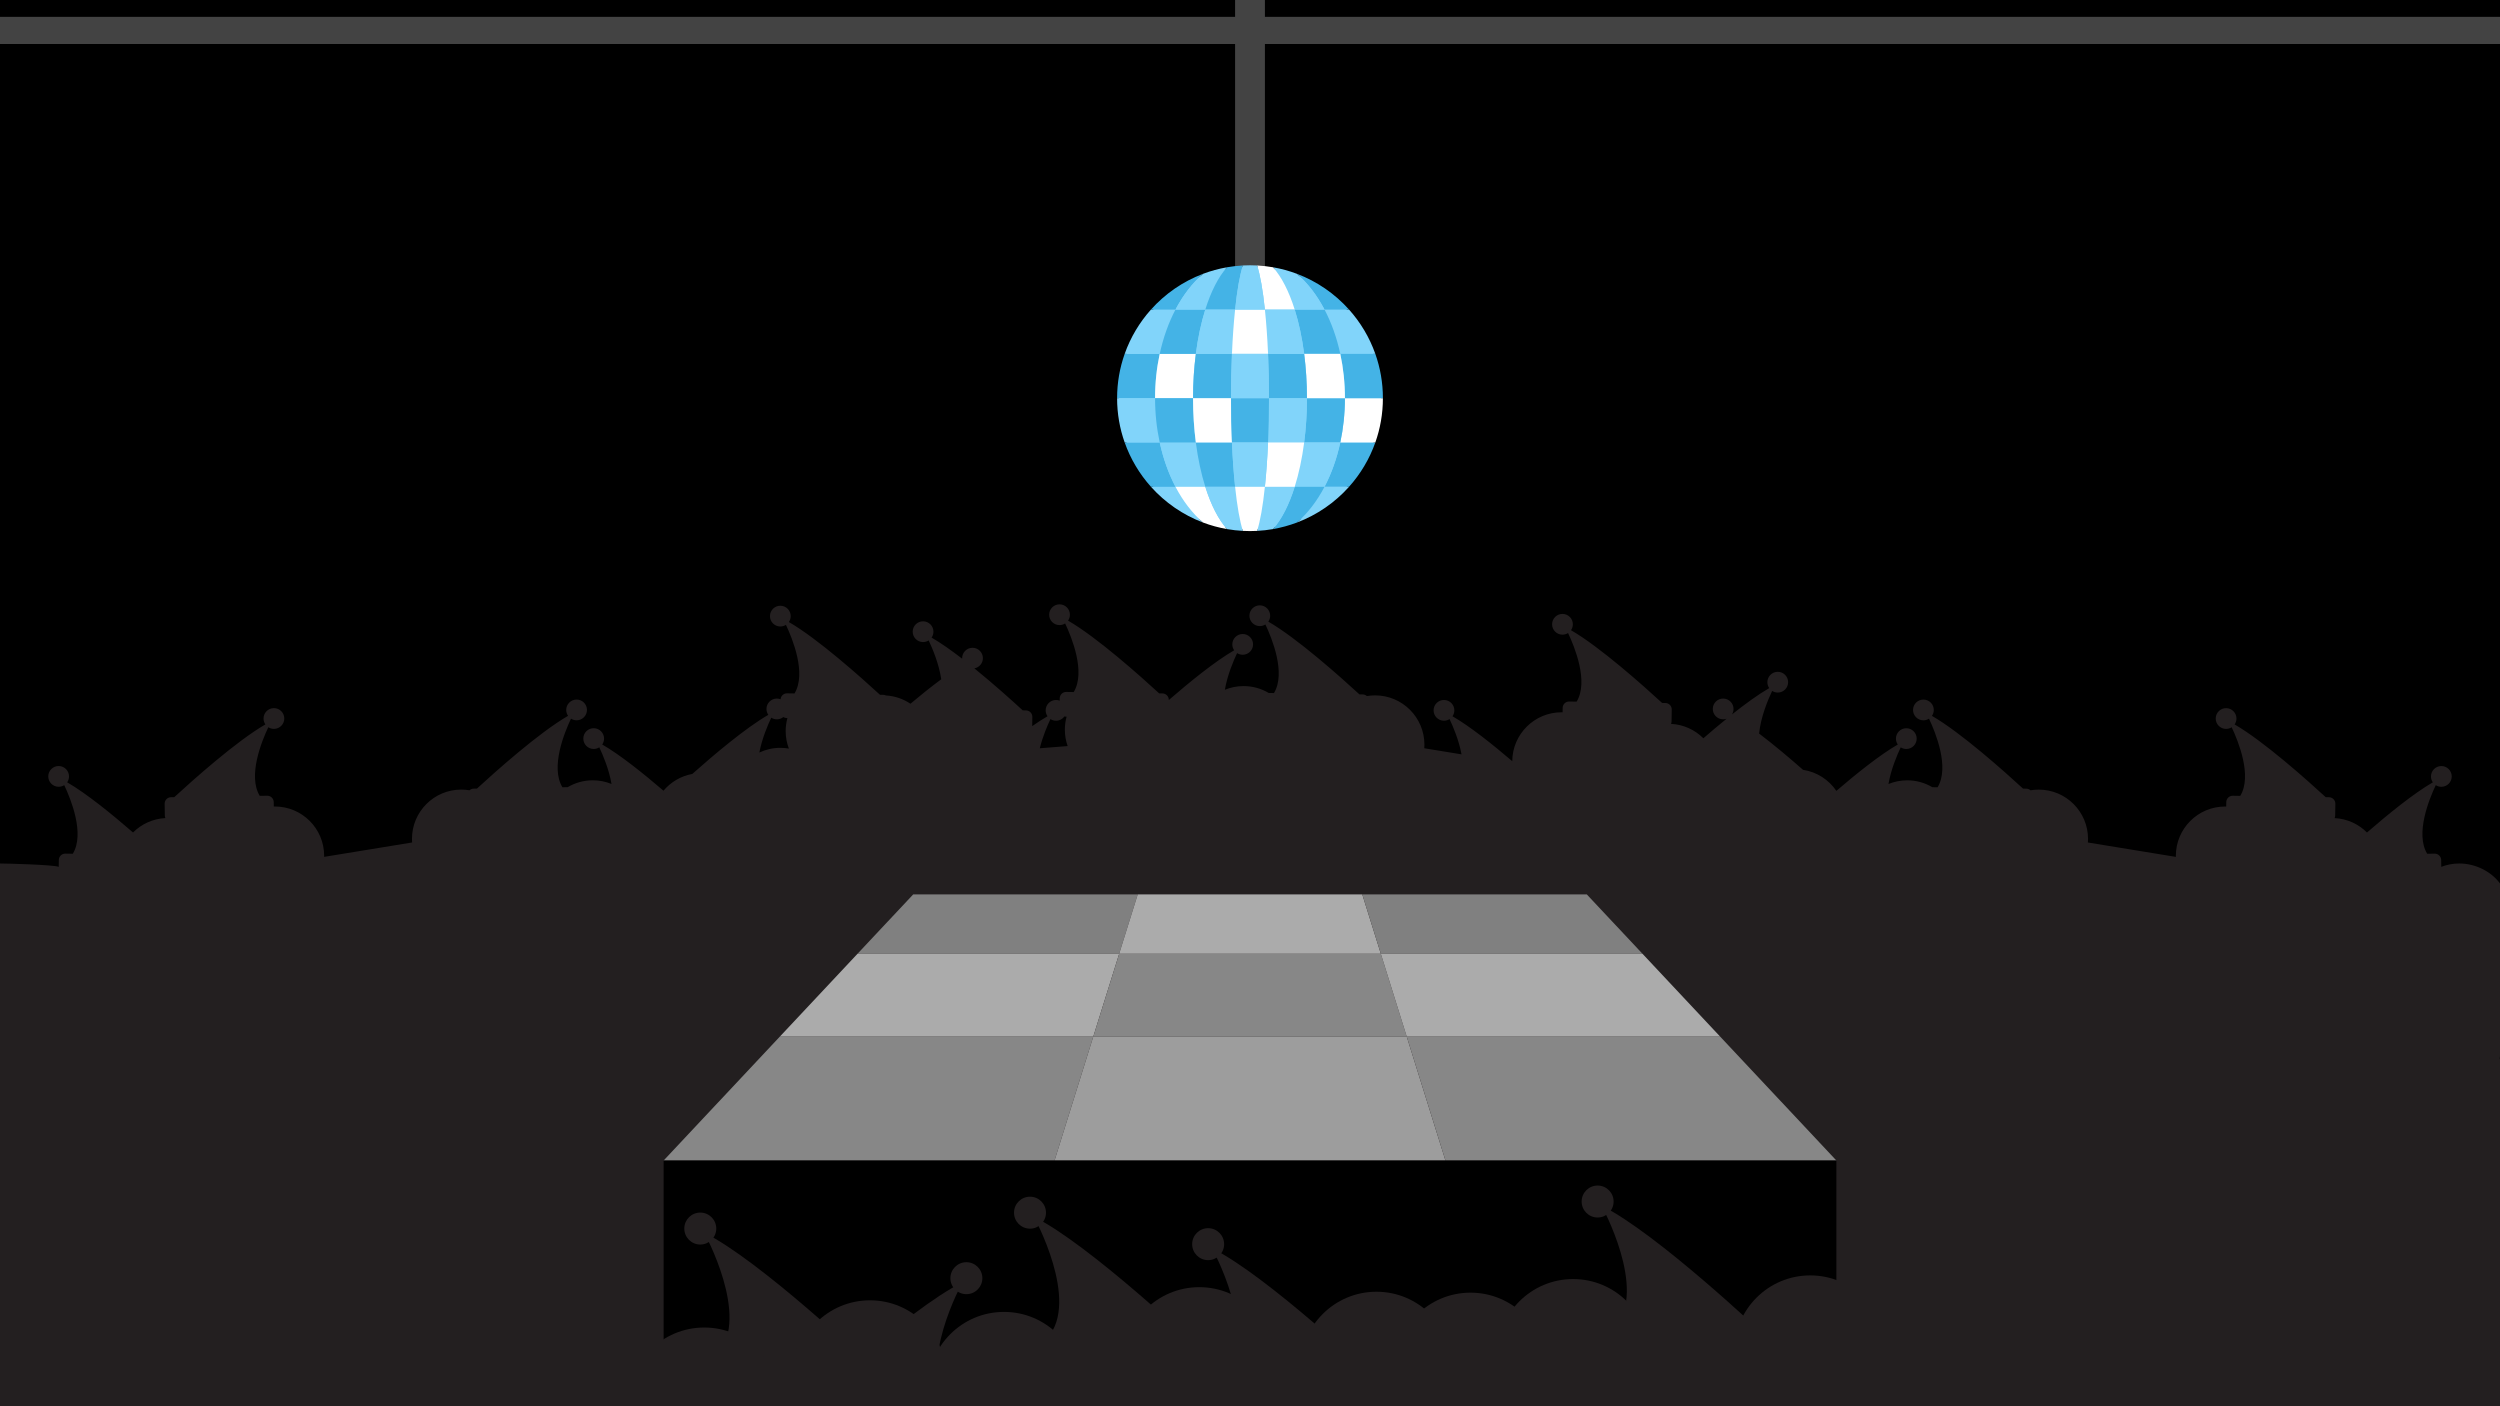 <?xml version="1.0" encoding="iso-8859-1"?>
<!-- Generator: Adobe Illustrator 19.1.0, SVG Export Plug-In . SVG Version: 6.00 Build 0)  -->
<svg version="1.1" xmlns="http://www.w3.org/2000/svg" xmlns:xlink="http://www.w3.org/1999/xlink" x="0px" y="0px" width="1600px"
	 height="900px" viewBox="0 0 1600 900" style="enable-background:new 0 0 1600 900;" xml:space="preserve">
<g id="Disco_Backgrounds">
	<g>
		<rect x="0" y="0" width="1600" height="900"/>
		<rect x="0" y="10.786" style="fill:#434343;" width="1600" height="17.376"/>
		<path style="fill:#231F20;" d="M1600,675.891V565.407c-5.75-7.75-15.736-12.774-26.128-12.774c-4.042,0-7.902,0.768-11.453,2.152
			l-0.068-4.39c-0.035-2.283-1.908-4.098-4.19-4.063l-4.764,0.074c-7.78-12.789,1.271-35.006,5.494-43.906
			c1.062,0.681,2.329,1.07,3.686,1.049c3.665-0.057,6.588-3.077,6.532-6.742c-0.057-3.666-3.072-6.594-6.737-6.537
			c-3.671,0.057-6.599,3.077-6.542,6.742c0.021,1.369,0.457,2.636,1.184,3.682c-12.328,7.093-28.965,20.663-42.149,32.108
			c-5.356-5.362-12.631-8.806-20.706-9.215c0.218-0.493,0.344-1.036,0.353-1.61l0.117-7.561c0.035-2.283-1.78-4.155-4.062-4.19
			l-2.099-0.032c-11.701-10.761-39.846-35.93-58.315-46.556c0.728-1.046,1.163-2.313,1.185-3.682
			c0.056-3.666-2.872-6.686-6.542-6.742c-3.665-0.057-6.68,2.872-6.737,6.537c-0.057,3.665,2.866,6.685,6.532,6.742
			c1.357,0.021,2.624-0.368,3.686-1.049c4.223,8.901,13.274,31.118,5.494,43.906l-4.764-0.074c-2.282-0.035-4.155,1.78-4.19,4.063
			l-0.044,2.848c-0.222-0.005-0.442-0.017-0.665-0.017c-17.43,0-31.559,14.13-31.559,31.559c0,0.227,0.012,0.451,0.017,0.677
			l-56.311-9.209c0.054-0.758,0.092-1.52,0.092-2.291c0-17.43-14.129-31.559-31.559-31.559c-1.796,0-3.554,0.158-5.268,0.446
			c-0.712-0.632-1.634-1.034-2.663-1.05l-2.099-0.032c-11.701-10.761-39.846-35.93-58.315-46.556
			c0.728-1.046,1.163-2.313,1.184-3.682c0.057-3.666-2.872-6.686-6.542-6.742c-3.665-0.057-6.68,2.872-6.737,6.537
			c-0.057,3.665,2.867,6.685,6.532,6.742c1.357,0.021,2.624-0.368,3.686-1.049c4.223,8.901,13.274,31.118,5.494,43.906l-3.365-0.052
			c-4.711-2.797-10.209-4.409-16.086-4.409c-4.243,0-8.287,0.843-11.983,2.361c1.6-9.341,5.472-18.481,7.834-23.461
			c1.062,0.681,2.329,1.07,3.686,1.049c3.665-0.057,6.588-3.076,6.532-6.742c-0.056-3.666-3.071-6.594-6.737-6.538
			c-3.671,0.057-6.599,3.077-6.542,6.742c0.021,1.369,0.456,2.636,1.184,3.682c-11.459,6.593-26.641,18.782-39.313,29.66
			c-4.829-7.098-12.475-12.124-21.332-13.469c-8.292-7.292-18.416-15.867-28.106-23.209c1.03-10.588,5.662-21.624,8.347-27.284
			c1.062,0.681,2.329,1.07,3.686,1.049c3.665-0.057,6.588-3.076,6.532-6.742c-0.056-3.666-3.071-6.594-6.737-6.537
			c-3.671,0.057-6.599,3.077-6.542,6.742c0.021,1.369,0.456,2.636,1.184,3.682c-7.031,4.045-15.462,10.196-23.859,16.861
			c0.625-0.994,1-2.161,1.02-3.42c0.057-3.666-2.872-6.686-6.542-6.742c-3.665-0.057-6.68,2.872-6.737,6.537
			c-0.057,3.665,2.866,6.685,6.532,6.742c0.818,0.013,1.6-0.13,2.327-0.389c-5.167,4.187-10.243,8.484-14.89,12.519
			c-5.356-5.362-12.631-8.806-20.707-9.215c0.218-0.493,0.344-1.036,0.353-1.61l0.117-7.561c0.035-2.283-1.78-4.155-4.062-4.19
			l-2.099-0.032c-11.701-10.761-39.846-35.93-58.315-46.556c0.728-1.046,1.163-2.312,1.184-3.682
			c0.057-3.666-2.872-6.686-6.542-6.742c-3.665-0.057-6.68,2.872-6.737,6.538c-0.056,3.665,2.867,6.685,6.532,6.742
			c1.357,0.021,2.624-0.368,3.686-1.049c4.223,8.901,13.274,31.118,5.494,43.906l-4.764-0.074c-2.282-0.035-4.155,1.78-4.19,4.063
			l-0.044,2.848c-0.222-0.005-0.442-0.017-0.665-0.017c-17.341,0-31.409,13.987-31.552,31.293
			c-12.45-10.64-27.107-22.337-38.246-28.746c0.728-1.046,1.163-2.313,1.184-3.682c0.057-3.666-2.872-6.686-6.542-6.742
			c-3.665-0.057-6.68,2.872-6.737,6.537c-0.057,3.665,2.867,6.685,6.532,6.742c1.357,0.021,2.624-0.368,3.686-1.049
			c2.288,4.822,5.985,13.544,7.67,22.574l-23.848-3.9c0.054-0.758,0.092-1.52,0.092-2.291c0-17.43-14.13-31.559-31.559-31.559
			c-1.796,0-3.554,0.158-5.268,0.446c-0.712-0.632-1.634-1.034-2.663-1.05l-2.099-0.032c-11.701-10.761-39.845-35.93-58.314-46.556
			c0.728-1.046,1.163-2.313,1.184-3.682c0.056-3.666-2.872-6.686-6.542-6.742c-3.665-0.057-6.68,2.872-6.737,6.537
			c-0.057,3.665,2.866,6.685,6.532,6.742c1.357,0.021,2.624-0.368,3.686-1.049c4.223,8.901,13.274,31.118,5.494,43.906l-3.365-0.052
			c-4.711-2.797-10.209-4.409-16.086-4.409c-4.243,0-8.287,0.843-11.983,2.361c1.6-9.341,5.472-18.481,7.834-23.461
			c1.062,0.681,2.329,1.07,3.686,1.049c3.665-0.057,6.588-3.077,6.532-6.742c-0.056-3.666-3.072-6.594-6.737-6.537
			c-3.671,0.057-6.599,3.077-6.542,6.742c0.021,1.369,0.456,2.636,1.184,3.682c-12.229,7.036-28.696,20.444-41.829,31.83l0-0.036
			c0.035-2.283-1.78-4.155-4.062-4.19l-2.099-0.032c-11.701-10.761-39.846-35.93-58.315-46.556c0.728-1.046,1.163-2.313,1.184-3.682
			c0.057-3.666-2.872-6.686-6.542-6.742c-3.665-0.057-6.68,2.872-6.737,6.537c-0.057,3.665,2.867,6.685,6.532,6.742
			c1.357,0.021,2.624-0.368,3.686-1.049c4.223,8.901,13.274,31.118,5.494,43.906l-4.764-0.074c-2.282-0.035-4.155,1.78-4.19,4.063
			l-0.023,1.502c-0.755-0.284-1.573-0.439-2.429-0.426c-3.671,0.057-6.599,3.077-6.542,6.742c0.021,1.369,0.457,2.636,1.184,3.682
			c-3.044,1.752-6.35,3.895-9.803,6.308l0.091-5.867c0.035-2.283-1.78-4.155-4.062-4.19l-2.099-0.032
			c-6.622-6.09-18.51-16.794-30.934-26.868c3.14-0.568,5.5-3.334,5.449-6.629c-0.057-3.666-3.072-6.594-6.737-6.537
			c-3.671,0.057-6.599,3.077-6.542,6.742c0.001,0.081,0.012,0.159,0.016,0.24c-6.94-5.345-13.735-10.148-19.567-13.504
			c0.728-1.046,1.163-2.313,1.184-3.682c0.057-3.666-2.872-6.686-6.542-6.742c-3.665-0.057-6.68,2.872-6.737,6.537
			c-0.057,3.665,2.866,6.685,6.532,6.742c1.357,0.021,2.624-0.368,3.686-1.049c2.481,5.23,6.622,15.05,8.052,24.869
			c-6.497,4.79-13.301,10.266-19.707,15.647c-4.536-3.051-9.909-4.951-15.701-5.294c-0.517-0.245-1.09-0.394-1.7-0.404l-2.099-0.032
			c-11.701-10.761-39.846-35.93-58.315-46.556c0.728-1.046,1.163-2.313,1.184-3.682c0.056-3.666-2.872-6.686-6.542-6.742
			c-3.665-0.057-6.68,2.872-6.737,6.537c-0.057,3.665,2.866,6.685,6.532,6.742c1.357,0.021,2.624-0.368,3.686-1.049
			c4.223,8.901,13.274,31.118,5.494,43.906l-4.765-0.074c-2.187-0.034-3.979,1.637-4.158,3.785
			c-0.771-0.297-1.608-0.458-2.484-0.445c-3.671,0.057-6.599,3.077-6.542,6.742c0.021,1.369,0.457,2.636,1.184,3.682
			c-14.461,8.321-34.854,25.556-48.643,37.813c-7.361,1.345-13.829,5.239-18.455,10.74c-12.651-10.854-27.78-22.994-39.207-29.569
			c0.728-1.046,1.163-2.312,1.184-3.682c0.057-3.666-2.872-6.686-6.542-6.742c-3.665-0.057-6.68,2.872-6.737,6.538
			c-0.056,3.665,2.867,6.685,6.532,6.742c1.357,0.021,2.624-0.368,3.686-1.049c2.363,4.98,6.235,14.12,7.834,23.461
			c-3.696-1.518-7.74-2.361-11.983-2.361c-5.876,0-11.375,1.611-16.086,4.409l-3.365,0.052c-7.78-12.789,1.271-35.005,5.494-43.906
			c1.062,0.681,2.329,1.07,3.686,1.049c3.665-0.057,6.588-3.077,6.532-6.742c-0.057-3.666-3.072-6.594-6.737-6.537
			c-3.671,0.057-6.599,3.077-6.542,6.742c0.021,1.369,0.457,2.636,1.184,3.682c-18.469,10.627-46.614,35.795-58.315,46.556
			l-2.099,0.032c-1.029,0.016-1.95,0.418-2.663,1.05c-1.714-0.288-3.472-0.446-5.268-0.446c-17.43,0-31.559,14.13-31.559,31.559
			c0,0.771,0.037,1.534,0.092,2.291l-56.311,9.209c0.005-0.226,0.017-0.45,0.017-0.677c0-17.43-14.13-31.559-31.559-31.559
			c-0.223,0-0.443,0.012-0.665,0.017l-0.044-2.848c-0.035-2.283-1.908-4.098-4.19-4.063l-4.764,0.074
			c-7.78-12.789,1.271-35.005,5.494-43.906c1.062,0.681,2.329,1.07,3.686,1.049c3.665-0.057,6.588-3.076,6.532-6.742
			c-0.057-3.666-3.072-6.594-6.737-6.537c-3.671,0.057-6.599,3.077-6.542,6.742c0.021,1.369,0.456,2.636,1.184,3.682
			c-18.469,10.627-46.614,35.795-58.315,46.556l-2.099,0.032c-2.282,0.035-4.098,1.907-4.062,4.19l0.117,7.561
			c0.009,0.574,0.134,1.117,0.353,1.61c-8.076,0.409-15.35,3.853-20.706,9.215c-13.184-11.445-29.822-25.015-42.149-32.108
			c0.728-1.046,1.163-2.313,1.184-3.682c0.057-3.666-2.872-6.686-6.542-6.742c-3.665-0.057-6.68,2.872-6.737,6.537
			c-0.057,3.665,2.867,6.685,6.532,6.742c1.357,0.021,2.624-0.368,3.686-1.049c4.223,8.901,13.274,31.118,5.494,43.906l-4.765-0.074
			c-2.282-0.035-4.155,1.78-4.19,4.063l-0.068,4.39C34.029,553.4,4.042,552.632,0,552.632V900h750.569l0,0h98.863l0,0H1600V677.963
			C1599.537,677.458,1600,676.775,1600,675.891z M499.419,478.612c-4.805,0-9.357,1.079-13.434,3
			c1.709-8.929,5.355-17.52,7.619-22.292c1.062,0.681,2.329,1.07,3.686,1.049c1.533-0.024,2.932-0.571,4.042-1.462
			c0.624,0.398,1.355,0.645,2.151,0.657l0.46,0.007c-0.723,2.652-1.116,5.44-1.116,8.321c0,3.946,0.73,7.719,2.053,11.201
			C503.104,478.783,501.282,478.612,499.419,478.612z M665.466,478.892c1.882-7.581,4.866-14.551,6.821-18.673
			c1.062,0.681,2.329,1.07,3.686,1.049c2.168-0.033,4.071-1.108,5.256-2.736c0.302,0.075,0.613,0.126,0.937,0.131l0.46,0.007
			c-0.723,2.652-1.117,5.44-1.117,8.321c0,3.68,0.636,7.21,1.794,10.495L665.466,478.892z"/>
		<g>
			<polygon style="fill:#808080;" points="728.144,572.433 584.431,572.433 548.795,610.431 716.265,610.431 			"/>
			<polygon style="fill:#ABABAB;" points="871.856,572.433 728.144,572.433 716.265,610.431 883.735,610.431 			"/>
			<polygon style="fill:#808080;" points="1015.568,572.433 871.856,572.433 883.735,610.431 1051.205,610.431 			"/>
		</g>
		<g>
			<polygon style="fill:#ABABAB;" points="716.265,610.431 548.795,610.431 499.043,663.48 699.681,663.48 			"/>
			<polygon style="fill:#878787;" points="883.735,610.431 716.265,610.431 699.681,663.48 900.319,663.48 			"/>
			<polygon style="fill:#ABABAB;" points="1051.205,610.431 883.735,610.431 900.319,663.48 1100.957,663.48 			"/>
		</g>
		<g>
			<polygon style="fill:#878787;" points="699.681,663.48 499.043,663.48 424.716,742.732 674.905,742.732 			"/>
			<polygon style="fill:#9D9D9D;" points="900.319,663.48 699.681,663.48 674.905,742.732 925.095,742.732 			"/>
			<polygon style="fill:#878787;" points="1100.957,663.48 900.319,663.48 925.095,742.732 1175.284,742.732 			"/>
		</g>
		<rect x="424.716" y="742.732" width="750.568" height="157.268"/>
		<g>
			<rect x="790.455" y="0" style="fill:#434343;" width="19.091" height="183.275"/>
			<path style="fill:#81D4FA;" d="M879.211,226.835c-3.688-10.433-9.377-19.92-16.609-27.999
				c-8.929-9.975-20.205-17.801-32.961-22.613c-4.845-1.828-9.902-3.222-15.126-4.132c-3.283-0.572-6.631-0.955-10.033-1.134
				c-1.484-0.078-2.978-0.119-4.482-0.119c-1.504,0-2.997,0.042-4.482,0.119c-3.402,0.179-6.75,0.562-10.033,1.134
				c-5.224,0.91-10.281,2.305-15.126,4.132c-12.756,4.813-24.032,12.639-32.961,22.613c-7.232,8.079-12.921,17.566-16.609,27.999
				c-3.096,8.758-4.786,18.181-4.786,27.999c0,9.818,1.69,19.241,4.786,27.999c3.688,10.434,9.377,19.92,16.609,27.999
				c8.929,9.975,20.205,17.801,32.961,22.613c4.845,1.828,9.902,3.222,15.126,4.133c3.283,0.572,6.631,0.955,10.033,1.134
				c1.484,0.078,2.978,0.119,4.482,0.119c1.504,0,2.997-0.041,4.482-0.119c3.402-0.179,6.75-0.562,10.033-1.134
				c5.224-0.91,10.281-2.305,15.126-4.133c12.757-4.812,24.033-12.639,32.961-22.613c7.232-8.079,12.921-17.566,16.609-27.999
				c3.096-8.758,4.786-18.181,4.786-27.999C883.998,245.016,882.307,235.594,879.211,226.835z"/>
			<g>
				<path style="fill:#81D4FA;" d="M752.304,311.539h-15.696c9.041,10.1,20.459,18.025,33.377,22.898
					C763.154,328.577,757.15,320.78,752.304,311.539z"/>
				<path style="fill:#44B3E6;" d="M847.696,311.539h15.696c7.323-8.181,13.084-17.787,16.818-28.352h-22.43
					C855.535,293.577,852.094,303.152,847.696,311.539z"/>
				<path style="fill:#81D4FA;" d="M857.779,226.482h22.43c-3.735-10.565-9.495-20.171-16.818-28.352h-15.696
					C852.094,206.517,855.535,216.092,857.779,226.482z"/>
				<path style="fill:#FFFFFF;" d="M857.779,283.187h22.43c3.135-8.869,4.846-18.41,4.846-28.352h-24.302
					C860.755,264.732,859.708,274.259,857.779,283.187z"/>
				<path style="fill:#44B3E6;" d="M860.755,254.835h24.302c0-9.942-1.712-19.483-4.846-28.352h-22.43
					C859.708,235.41,860.755,244.937,860.755,254.835z"/>
				<path style="fill:#81D4FA;" d="M830.014,334.437c12.917-4.873,24.336-12.798,33.377-22.898h-15.696
					C842.85,320.78,836.846,328.577,830.014,334.437z"/>
				<path style="fill:#44B3E6;" d="M847.696,198.13h15.696c-9.041-10.1-20.459-18.025-33.377-22.898
					C836.846,181.092,842.85,188.89,847.696,198.13z"/>
				<path style="fill:#44B3E6;" d="M742.221,226.482h-22.43c-3.135,8.869-4.846,18.41-4.846,28.352h24.302
					C739.246,244.937,740.292,235.41,742.221,226.482z"/>
				<path style="fill:#81D4FA;" d="M752.304,198.13h-15.696c-7.323,8.181-13.084,17.787-16.819,28.352h22.43
					C744.465,216.092,747.907,206.517,752.304,198.13z"/>
				<path style="fill:#44B3E6;" d="M752.304,311.539c-4.398-8.386-7.839-17.962-10.084-28.352h-22.43
					c3.735,10.565,9.496,20.171,16.819,28.352H752.304z"/>
				<path style="fill:#81D4FA;" d="M739.246,254.835h-24.302c0,9.942,1.712,19.483,4.846,28.352h22.43
					C740.292,274.259,739.246,264.732,739.246,254.835z"/>
				<path style="fill:#44B3E6;" d="M769.986,175.232c-12.917,4.873-24.336,12.798-33.377,22.898h15.696
					C757.15,188.89,763.154,181.092,769.986,175.232z"/>
				<path style="fill:#FFFFFF;" d="M765.333,226.482h-23.112c-1.928,8.928-2.975,18.455-2.975,28.352h24.302
					C763.547,244.937,764.175,235.41,765.333,226.482z"/>
				<path style="fill:#81D4FA;" d="M765.333,283.187h-23.112c2.245,10.39,5.686,19.966,10.084,28.352h19.078
					C768.744,303.152,766.679,293.577,765.333,283.187z"/>
				<path style="fill:#44B3E6;" d="M763.547,254.835h-24.302c0,9.897,1.047,19.424,2.975,28.352h23.112
					C764.175,274.259,763.547,264.732,763.547,254.835z"/>
				<path style="fill:#44B3E6;" d="M771.383,198.13h-19.078c-4.398,8.387-7.839,17.962-10.084,28.352h23.112
					C766.679,216.092,768.744,206.517,771.383,198.13z"/>
				<path style="fill:#44B3E6;" d="M834.668,283.187h23.112c1.928-8.928,2.975-18.455,2.975-28.352h-24.302
					C836.453,264.732,835.825,274.259,834.668,283.187z"/>
				<path style="fill:#81D4FA;" d="M828.617,311.539h19.078c4.398-8.386,7.84-17.962,10.084-28.352h-23.112
					C833.321,293.577,831.256,303.152,828.617,311.539z"/>
				<path style="fill:#44B3E6;" d="M857.779,226.482c-2.244-10.39-5.686-19.966-10.084-28.352h-19.078
					c2.639,8.387,4.704,17.962,6.05,28.352H857.779z"/>
				<path style="fill:#FFFFFF;" d="M836.453,254.835h24.302c0-9.897-1.047-19.424-2.975-28.352h-23.112
					C835.825,235.41,836.453,244.937,836.453,254.835z"/>
				<path style="fill:#81D4FA;" d="M752.304,198.13h19.078c3.667-11.655,8.44-21.012,13.92-27.083
					c-5.29,0.922-10.411,2.334-15.317,4.184C763.154,181.092,757.15,188.89,752.304,198.13z"/>
				<path style="fill:#81D4FA;" d="M828.617,198.13h19.078c-4.846-9.241-10.85-17.038-17.681-22.898
					c-4.906-1.851-10.027-3.263-15.316-4.184C820.178,177.118,824.95,186.476,828.617,198.13z"/>
				<path style="fill:#FFFFFF;" d="M771.383,311.539h-19.078c4.846,9.241,10.85,17.038,17.681,22.898
					c4.906,1.851,10.027,3.263,15.317,4.185C779.823,332.551,775.05,323.193,771.383,311.539z"/>
				<path style="fill:#44B3E6;" d="M847.696,311.539h-19.078c-3.667,11.655-8.439,21.012-13.919,27.083
					c5.29-0.922,10.411-2.334,15.316-4.185C836.846,328.577,842.85,320.78,847.696,311.539z"/>
				<path style="fill:#44B3E6;" d="M788.444,283.187h-23.112c1.346,10.39,3.411,19.966,6.05,28.352h19.078
					C789.581,303.152,788.893,293.577,788.444,283.187z"/>
				<path style="fill:#81D4FA;" d="M771.383,311.539c3.667,11.655,8.44,21.012,13.919,27.083c3.325,0.579,6.715,0.967,10.16,1.148
					c-1.978-6.005-3.699-15.815-5.001-28.231H771.383z"/>
				<path style="fill:#44B3E6;" d="M836.453,254.835c0-9.897-0.628-19.424-1.785-28.352h-23.112
					c0.386,8.928,0.595,18.455,0.595,28.352H836.453z"/>
				<path style="fill:#81D4FA;" d="M804.538,339.77c3.445-0.181,6.835-0.569,10.16-1.148c5.48-6.071,10.252-15.428,13.919-27.083
					h-19.078C808.237,323.955,806.517,333.765,804.538,339.77z"/>
				<path style="fill:#81D4FA;" d="M811.556,283.187h23.112c1.157-8.928,1.785-18.455,1.785-28.352h-24.302
					C812.151,264.732,811.942,274.259,811.556,283.187z"/>
				<path style="fill:#44B3E6;" d="M788.444,226.482h-23.112c-1.157,8.928-1.785,18.455-1.785,28.352h24.302
					C787.849,244.937,788.058,235.41,788.444,226.482z"/>
				<path style="fill:#FFFFFF;" d="M787.849,254.835h-24.302c0,9.897,0.628,19.424,1.785,28.352h23.112
					C788.058,274.259,787.849,264.732,787.849,254.835z"/>
				<path style="fill:#44B3E6;" d="M795.462,169.899c-3.445,0.181-6.835,0.569-10.16,1.148c-5.48,6.071-10.252,15.428-13.92,27.083
					h19.078C791.763,185.714,793.484,175.904,795.462,169.899z"/>
				<path style="fill:#FFFFFF;" d="M828.617,198.13c-3.667-11.655-8.439-21.012-13.919-27.083c-3.325-0.579-6.715-0.967-10.16-1.148
					c1.978,6.005,3.699,15.815,5.001,28.231H828.617z"/>
				<path style="fill:#81D4FA;" d="M788.444,226.482c0.449-10.39,1.137-19.966,2.017-28.352h-19.078
					c-2.639,8.387-4.704,17.962-6.05,28.352H788.444z"/>
				<path style="fill:#FFFFFF;" d="M811.556,283.187c-0.449,10.39-1.137,19.966-2.017,28.352h19.078
					c2.639-8.386,4.704-17.962,6.05-28.352H811.556z"/>
				<path style="fill:#81D4FA;" d="M811.556,226.482h23.112c-1.347-10.39-3.411-19.966-6.05-28.352h-19.078
					C810.419,206.517,811.107,216.092,811.556,226.482z"/>
				<path style="fill:#44B3E6;" d="M787.849,254.835c0,9.897,0.209,19.424,0.595,28.352h23.112
					c0.386-8.928,0.595-18.455,0.595-28.352H787.849z"/>
				<path style="fill:#81D4FA;" d="M790.461,311.539h19.078c0.879-8.386,1.568-17.962,2.017-28.352h-23.112
					C788.893,293.577,789.581,303.152,790.461,311.539z"/>
				<path style="fill:#FFFFFF;" d="M809.539,198.13h-19.078c-0.88,8.387-1.568,17.962-2.017,28.352h23.112
					C811.107,216.092,810.419,206.517,809.539,198.13z"/>
				<path style="fill:#FFFFFF;" d="M790.461,311.539c1.302,12.416,3.022,22.226,5.001,28.231c1.503,0.079,3.016,0.121,4.538,0.121
					c1.523,0,3.035-0.042,4.538-0.121c1.978-6.005,3.699-15.815,5.001-28.231H790.461z"/>
				<path style="fill:#81D4FA;" d="M812.151,254.835c0-9.897-0.209-19.424-0.595-28.352h-23.112
					c-0.386,8.928-0.595,18.455-0.595,28.352H812.151z"/>
				<path style="fill:#81D4FA;" d="M809.539,198.13c-1.302-12.416-3.023-22.226-5.001-28.231c-1.503-0.079-3.016-0.121-4.538-0.121
					c-1.523,0-3.035,0.042-4.538,0.121c-1.978,6.005-3.699,15.815-5.001,28.231H809.539z"/>
			</g>
		</g>
		<g>
			<defs>
				<rect id="SVGID_1_" x="421.716" y="748.49" width="755.568" height="151.51"/>
			</defs>
			<clipPath id="SVGID_2_">
				<use xlink:href="#SVGID_1_"  style="overflow:visible;"/>
			</clipPath>
			<g style="clip-path:url(#SVGID_2_);">
				<g>
					<circle style="fill:#231F20;" cx="502.045" cy="899.597" r="48.613"/>
					<path style="fill:#231F20;" d="M554.728,871.56c0,0-68.492-65.024-104.017-82.616c0,0,29.565,53.753,8.75,77.307
						L554.728,871.56"/>
					<path style="fill:#231F20;" d="M555.905,870.328l-0.18,11.647c-0.054,3.516-2.938,6.312-6.454,6.258l-94.829-1.464
						c-3.516-0.054-6.313-2.938-6.258-6.454l0.18-11.647c0.054-3.517,2.939-6.313,6.455-6.258l94.829,1.464
						C553.163,863.927,555.959,866.811,555.905,870.328"/>
					<path style="fill:#231F20;" d="M437.956,786.121c-0.087,5.646,4.416,10.298,10.061,10.385
						c5.655,0.087,10.307-4.423,10.394-10.069c0.087-5.647-4.423-10.299-10.078-10.386
						C442.687,775.963,438.043,780.474,437.956,786.121z"/>
				</g>
				<g>
					<circle style="fill:#231F20;" cx="713.062" cy="889.434" r="48.613"/>
					<path style="fill:#231F20;" d="M765.745,861.398c0,0-68.492-65.024-104.017-82.616c0,0,29.565,53.753,8.75,77.307
						L765.745,861.398"/>
					<path style="fill:#231F20;" d="M766.922,860.165l-0.18,11.647c-0.054,3.516-2.938,6.312-6.454,6.258l-94.829-1.464
						c-3.516-0.054-6.313-2.938-6.258-6.454l0.18-11.647c0.054-3.517,2.939-6.313,6.455-6.258l94.829,1.464
						C764.18,853.764,766.976,856.648,766.922,860.165"/>
					<path style="fill:#231F20;" d="M648.973,775.958c-0.087,5.646,4.416,10.298,10.062,10.385
						c5.654,0.087,10.307-4.423,10.394-10.069c0.087-5.647-4.423-10.299-10.078-10.386
						C653.704,765.801,649.06,770.311,648.973,775.958z"/>
				</g>
				<g>
					<circle style="fill:#231F20;" cx="827.073" cy="909.585" r="48.613"/>
					<path style="fill:#231F20;" d="M879.756,881.549c0,0-68.492-65.024-104.017-82.616c0,0,29.565,53.753,8.75,77.307
						L879.756,881.549"/>
					<path style="fill:#231F20;" d="M880.933,880.316l-0.18,11.648c-0.054,3.516-2.938,6.312-6.454,6.258l-94.829-1.464
						c-3.516-0.054-6.313-2.938-6.258-6.454l0.18-11.648c0.054-3.517,2.939-6.313,6.455-6.258l94.829,1.464
						C878.191,873.916,880.987,876.799,880.933,880.316"/>
					<path style="fill:#231F20;" d="M762.984,796.109c-0.087,5.646,4.416,10.298,10.061,10.385
						c5.655,0.087,10.307-4.423,10.394-10.069c0.087-5.647-4.423-10.299-10.078-10.386
						C767.715,785.952,763.071,790.463,762.984,796.109z"/>
				</g>
				<g>
					<circle style="fill:#231F20;" cx="1076.342" cy="882.299" r="48.613"/>
					<path style="fill:#231F20;" d="M1129.025,854.262c0,0-68.492-65.024-104.017-82.616c0,0,29.565,53.753,8.75,77.307
						L1129.025,854.262"/>
					<path style="fill:#231F20;" d="M1130.202,853.03l-0.18,11.647c-0.054,3.516-2.938,6.312-6.454,6.258l-94.829-1.464
						c-3.516-0.054-6.313-2.938-6.258-6.454l0.18-11.648c0.054-3.517,2.939-6.313,6.455-6.258l94.829,1.464
						C1127.461,846.629,1130.257,849.513,1130.202,853.03"/>
					<path style="fill:#231F20;" d="M1012.253,768.823c-0.087,5.646,4.416,10.298,10.062,10.385
						c5.655,0.087,10.307-4.423,10.394-10.069c0.087-5.647-4.423-10.299-10.078-10.386
						C1016.985,758.665,1012.34,763.176,1012.253,768.823z"/>
				</g>
				<g>
					<circle style="fill:#231F20;" cx="941.148" cy="875.914" r="48.613"/>
				</g>
				<g>
					<circle style="fill:#231F20;" cx="1012.289" cy="909.585" r="48.613"/>
				</g>
				<g>
					<circle style="fill:#231F20;" cx="1131.112" cy="915.824" r="48.613"/>
				</g>
				<g>
					<circle style="fill:#231F20;" cx="898.53" cy="915.824" r="48.613"/>
				</g>
				<g>
					<circle style="fill:#231F20;" cx="767.547" cy="872.397" r="48.613"/>
				</g>
				<g>
					<circle style="fill:#231F20;" cx="759.842" cy="930" r="48.613"/>
				</g>
				<g>
					<circle style="fill:#231F20;" cx="646.794" cy="930" r="48.613"/>
				</g>
				<g>
					<circle style="fill:#231F20;" cx="958.107" cy="920.601" r="48.613"/>
				</g>
				<g>
					<circle style="fill:#231F20;" cx="1050.486" cy="923.431" r="48.613"/>
				</g>
				<g>
					<circle style="fill:#231F20;" cx="1158.557" cy="864.869" r="48.613"/>
				</g>
				<g>
					<circle style="fill:#231F20;" cx="642.563" cy="888.233" r="48.613"/>
				</g>
				<g>
					<circle style="fill:#231F20;" cx="450.711" cy="898.222" r="48.613"/>
				</g>
				<g>
					<circle style="fill:#231F20;" cx="556.802" cy="880.811" r="48.613"/>
				</g>
				<g>
					<circle style="fill:#231F20;" cx="880.934" cy="875.321" r="48.613"/>
				</g>
				<g>
					<circle style="fill:#231F20;" cx="1006.799" cy="867.211" r="48.613"/>
				</g>
				<g>
					<circle style="fill:#231F20;" cx="564.625" cy="931.358" r="48.613"/>
					<path style="fill:#231F20;" d="M511.942,903.321c0,0,68.492-65.024,104.017-82.616c0,0-29.565,53.753-8.75,77.307
						L511.942,903.321"/>
					<path style="fill:#231F20;" d="M510.764,902.089l0.18,11.648c0.054,3.516,2.938,6.312,6.454,6.258l94.829-1.464
						c3.516-0.054,6.313-2.938,6.258-6.454l-0.18-11.648c-0.054-3.517-2.939-6.313-6.455-6.258l-94.829,1.464
						C513.506,895.688,510.71,898.572,510.764,902.089"/>
					<path style="fill:#231F20;" d="M628.713,817.882c0.087,5.646-4.416,10.298-10.062,10.385
						c-5.654,0.087-10.307-4.423-10.394-10.069c-0.087-5.647,4.423-10.299,10.078-10.386
						C623.982,807.724,628.626,812.235,628.713,817.882z"/>
				</g>
			</g>
		</g>
	</g>
</g>
<g id="st_x5F_" style="display:none;">
</g>
</svg>
